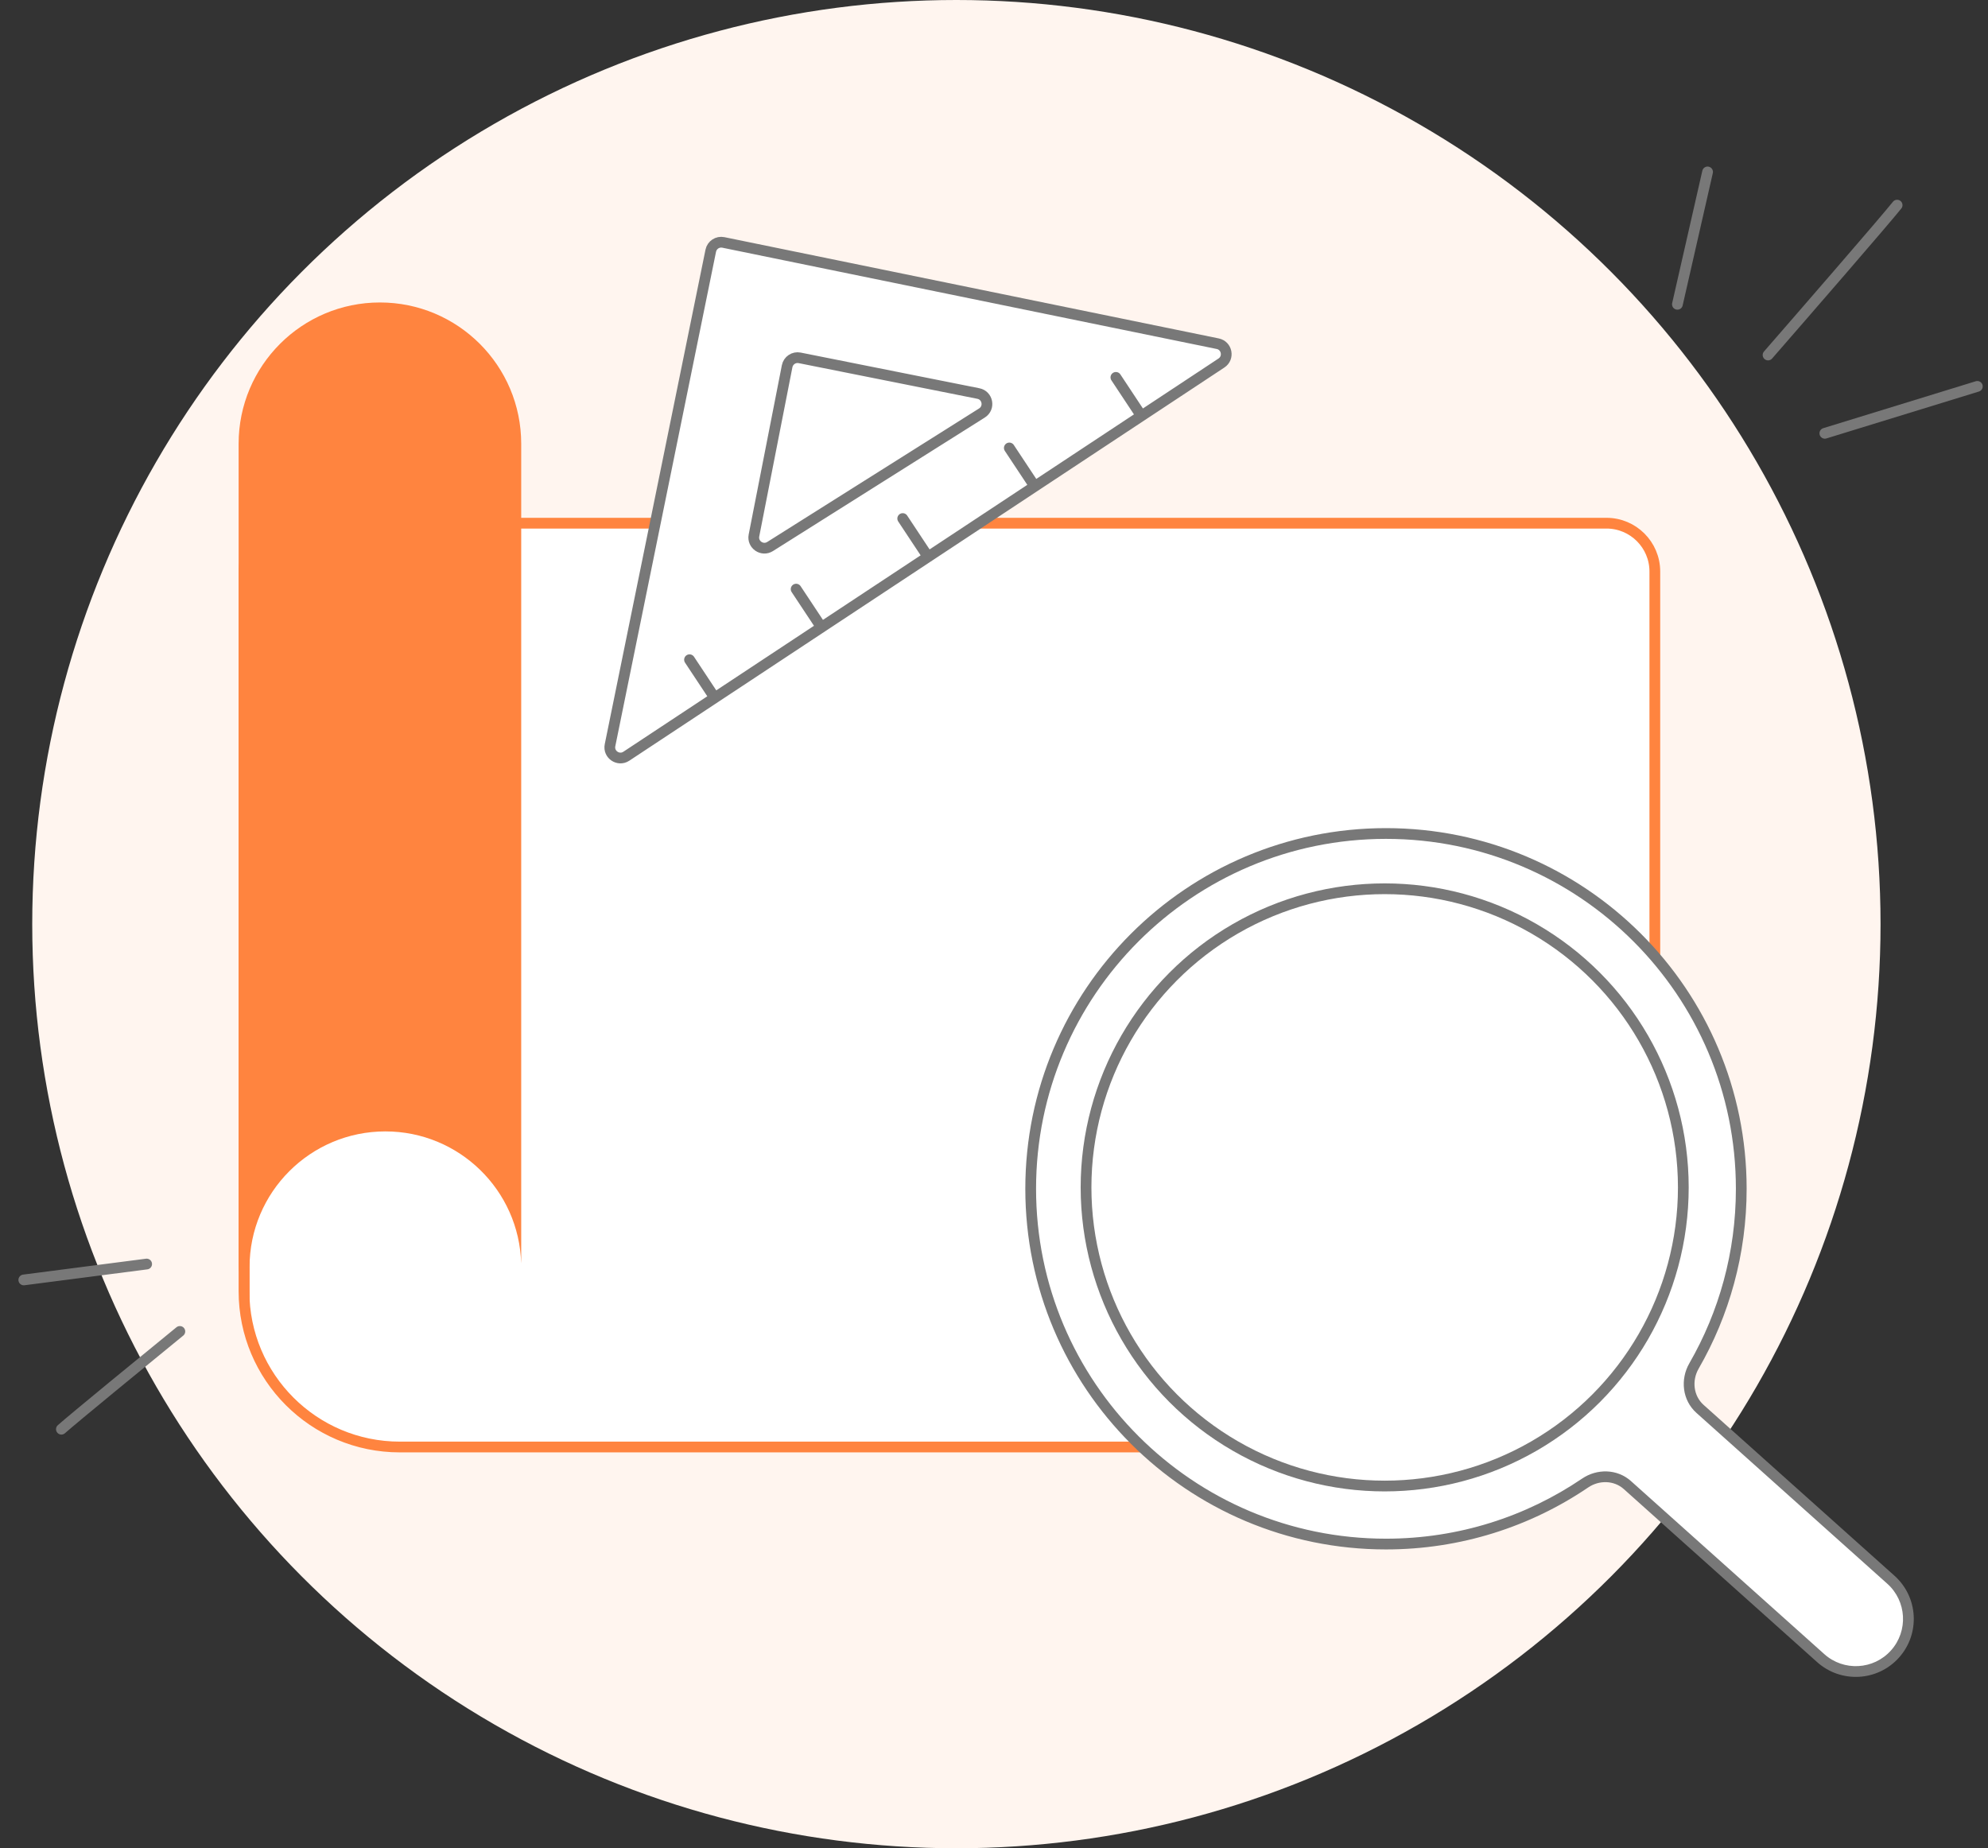 <svg width="185" height="172" viewBox="0 0 185 172" fill="none" xmlns="http://www.w3.org/2000/svg">
<rect x="0" y="0" width="185" height="172" fill="#333333" stroke="none"/>
<circle cx="89" cy="86" r="86" fill="#FFF5EF"/>
<path d="M22.706 53.188C22.706 50.703 24.721 48.688 27.206 48.688H149.496C151.981 48.688 153.996 50.703 153.996 53.188V130.159C153.996 132.644 151.981 134.659 149.496 134.659H37.206C29.198 134.659 22.706 128.167 22.706 120.159V53.188Z" fill="white" stroke="#FF843F"/>
<path fill-rule="evenodd" clip-rule="evenodd" d="M35.355 28.148C28.093 28.148 22.206 34.035 22.206 41.297V117.229C22.206 119.028 22.568 120.743 23.222 122.305V117.929C23.222 110.948 28.882 105.289 35.863 105.289C42.728 105.289 48.315 110.761 48.499 117.582C48.502 117.465 48.503 117.347 48.503 117.229V41.297C48.503 34.035 42.617 28.148 35.355 28.148Z" fill="#FF843F"/>
<path fill-rule="evenodd" clip-rule="evenodd" d="M158.199 131.111C157.074 130.104 156.886 128.425 157.64 127.117C160.438 122.264 162.039 116.633 162.039 110.629C162.039 92.369 147.236 77.566 128.976 77.566C110.716 77.566 95.914 92.369 95.914 110.629C95.914 128.889 110.716 143.691 128.976 143.691C135.845 143.691 142.225 141.597 147.512 138.011C148.722 137.19 150.349 137.224 151.439 138.2L169.433 154.306C171.448 156.109 174.543 155.937 176.346 153.923C178.149 151.908 177.977 148.813 175.963 147.01L158.199 131.111Z" fill="white"/>
<path d="M169.433 154.306L169.1 154.678L169.433 154.306ZM176.346 153.923L176.718 154.256L176.346 153.923ZM175.963 147.01L176.296 146.638L175.963 147.01ZM147.512 138.011L147.231 137.597L147.512 138.011ZM157.64 127.117L158.073 127.367L157.64 127.117ZM158.199 131.111L157.865 131.483L158.199 131.111ZM161.539 110.629C161.539 116.543 159.962 122.088 157.207 126.868L158.073 127.367C160.914 122.44 162.539 116.723 162.539 110.629H161.539ZM128.976 78.066C146.96 78.066 161.539 92.645 161.539 110.629H162.539C162.539 92.093 147.512 77.066 128.976 77.066V78.066ZM96.414 110.629C96.414 92.645 110.992 78.066 128.976 78.066V77.066C110.44 77.066 95.414 92.093 95.414 110.629H96.414ZM128.976 143.191C110.992 143.191 96.414 128.613 96.414 110.629H95.414C95.414 129.165 110.44 144.191 128.976 144.191V143.191ZM147.231 137.597C142.025 141.128 135.742 143.191 128.976 143.191V144.191C135.948 144.191 142.425 142.065 147.792 138.425L147.231 137.597ZM169.767 153.933L151.772 137.827L151.106 138.572L169.1 154.678L169.767 153.933ZM175.973 153.589C174.354 155.398 171.576 155.552 169.767 153.933L169.1 154.678C171.32 156.665 174.731 156.476 176.718 154.256L175.973 153.589ZM175.629 147.383C177.438 149.002 177.592 151.78 175.973 153.589L176.718 154.256C178.706 152.036 178.517 148.625 176.296 146.638L175.629 147.383ZM157.865 131.483L175.629 147.383L176.296 146.638L158.532 130.738L157.865 131.483ZM147.792 138.425C148.832 137.72 150.203 137.765 151.106 138.572L151.772 137.827C150.495 136.684 148.612 136.66 147.231 137.597L147.792 138.425ZM157.207 126.868C156.347 128.359 156.547 130.303 157.865 131.483L158.532 130.738C157.601 129.905 157.425 128.491 158.073 127.367L157.207 126.868Z" fill="#787878"/>
<circle cx="128.856" cy="110.5" r="27.791" fill="white" stroke="#787878"/>
<path d="M66.142 23.333C66.251 22.796 66.776 22.45 67.312 22.56L113.318 31.985C114.183 32.162 114.402 33.296 113.665 33.783L58.286 70.374C57.549 70.861 56.592 70.214 56.768 69.349L66.142 23.333Z" fill="white"/>
<path d="M73.249 34.083C73.355 33.544 73.878 33.194 74.416 33.302L91.046 36.622C91.924 36.797 92.138 37.955 91.38 38.433L71.665 50.858C70.929 51.322 69.996 50.682 70.163 49.829L73.249 34.083Z" fill="white"/>
<path d="M64.166 61.394L66.407 64.777M74.087 54.825L76.328 58.208M84.005 48.256L86.245 51.639M93.926 41.687L96.166 45.07M103.843 35.119L106.083 38.502M58.286 70.374L113.665 33.783C114.402 33.296 114.183 32.162 113.318 31.985L67.312 22.56C66.776 22.45 66.251 22.796 66.142 23.333L56.768 69.349C56.592 70.214 57.549 70.861 58.286 70.374ZM71.665 50.858L91.38 38.433C92.138 37.955 91.924 36.797 91.046 36.622L74.416 33.302C73.878 33.194 73.355 33.544 73.249 34.083L70.163 49.829C69.996 50.682 70.929 51.322 71.665 50.858Z" stroke="#787878" stroke-linecap="round"/>
<path d="M176.543 19.09C175.303 20.639 168.019 29.033 164.533 33.036M184.007 35.958L169.818 40.323M158.904 16L156.097 28.318" stroke="#787878" stroke-linecap="round"/>
<path d="M5.713 133.002C6.865 131.979 13.542 126.51 16.736 123.904M2.214 119.111L13.647 117.632" stroke="#787878" stroke-linecap="round"/>
</svg>
